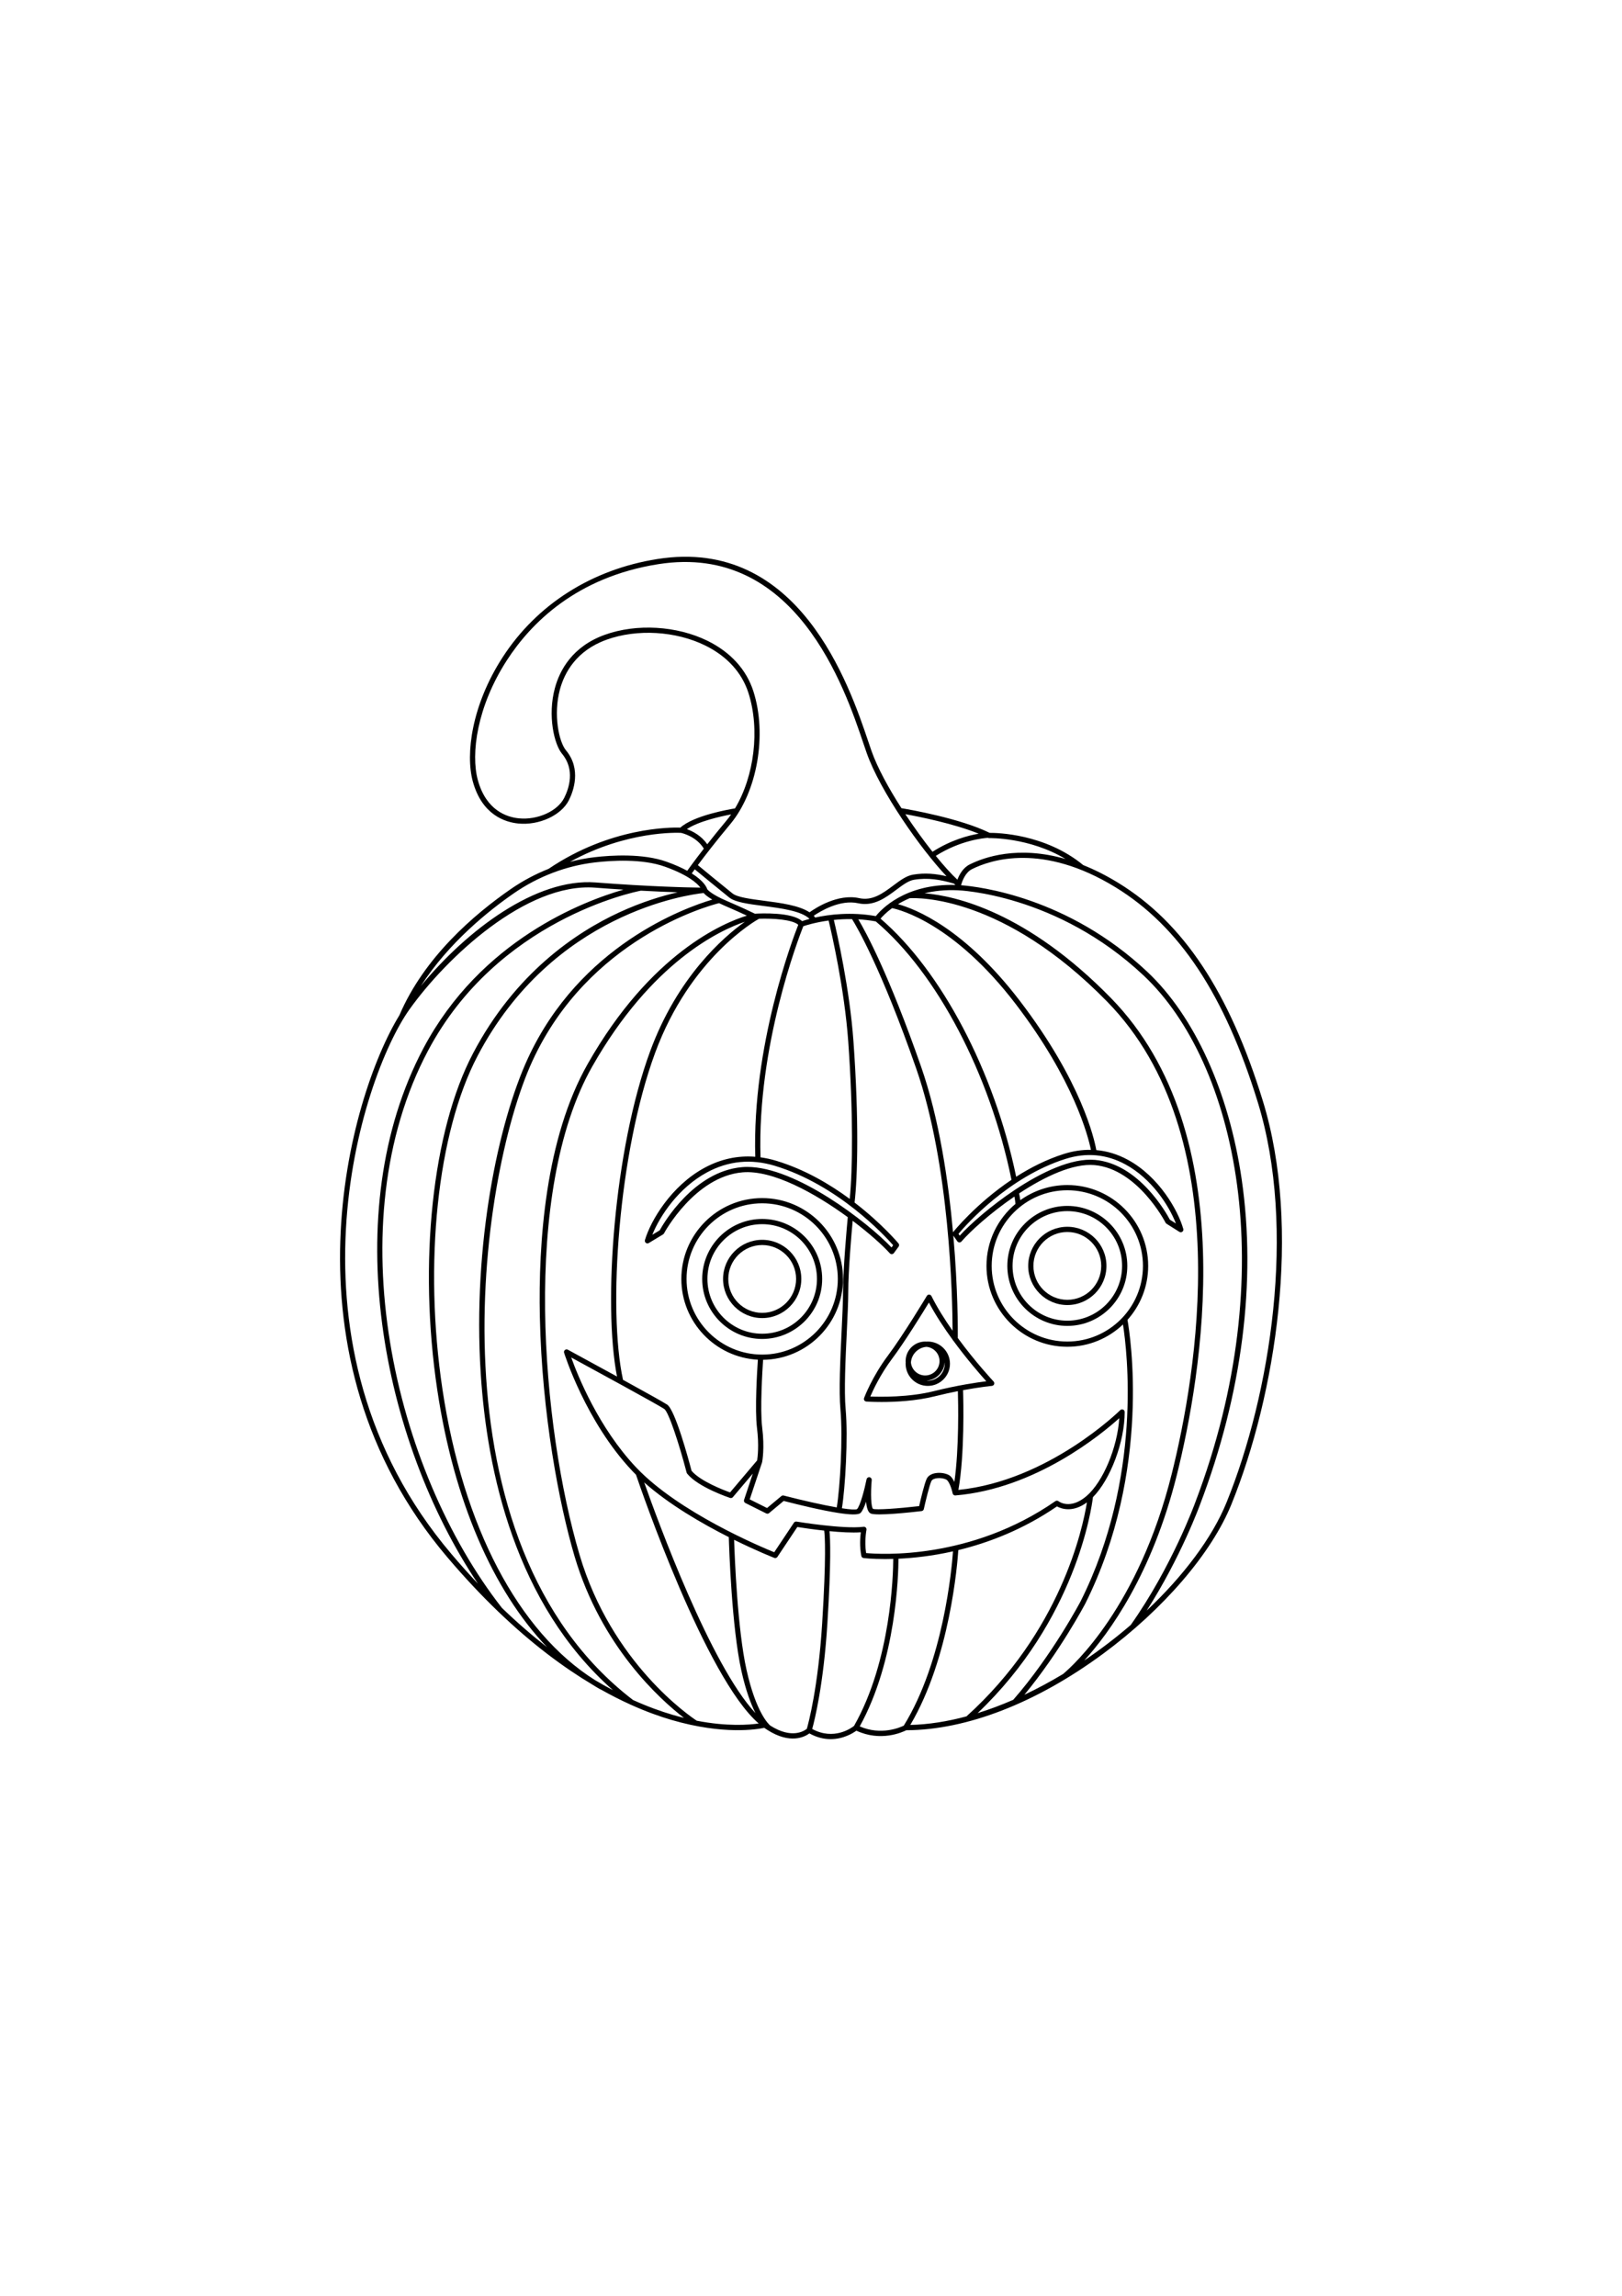 <?xml version="1.0" encoding="utf-8"?>
<!-- Generator: Adobe Illustrator 27.5.0, SVG Export Plug-In . SVG Version: 6.00 Build 0)  -->
<svg xmlns="http://www.w3.org/2000/svg" xmlns:xlink="http://www.w3.org/1999/xlink" viewBox="0 0 5000 5000" width="595" height="842" preserveAspectRatio="xMidYMid meet" data-scaled="true">
<g id="Background">
	<g>
		<rect style="fill:#FFFFFF;" width="5000" height="5000"/>
	</g>
</g>
<g id="Main_Design">
	<path d="M2349.535,2718.853c-101.956,0-184.905,82.945-184.905,184.906s82.949,184.905,184.905,184.905
		s184.905-82.945,184.905-184.905S2451.491,2718.853,2349.535,2718.853z M2349.535,3072.585
		c-93.093,0-168.827-75.738-168.827-168.827s75.734-168.827,168.827-168.827s168.827,75.738,168.827,168.827
		S2442.628,3072.585,2349.535,3072.585z"/>
	<path d="M2349.535,2783.168c-66.494,0-120.591,54.093-120.591,120.591c0,66.497,54.097,120.59,120.591,120.59
		s120.59-54.093,120.59-120.59C2470.125,2837.261,2416.029,2783.168,2349.535,2783.168z M2349.535,3008.271
		c-57.63,0-104.512-46.886-104.512-104.512c0-57.626,46.882-104.512,104.512-104.512s104.512,46.886,104.512,104.512
		C2454.047,2961.385,2407.165,3008.271,2349.535,3008.271z"/>
	<path d="M3290.141,2678.656c-101.96,0-184.906,82.945-184.906,184.906s82.945,184.905,184.906,184.905
		s184.905-82.945,184.905-184.905S3392.101,2678.656,3290.141,2678.656z M3290.141,3032.389
		c-93.089,0-168.827-75.738-168.827-168.827c0-93.089,75.738-168.827,168.827-168.827s168.827,75.738,168.827,168.827
		C3458.968,2956.65,3383.229,3032.389,3290.141,3032.389z"/>
	<path d="M3290.141,2742.971c-66.498,0-120.591,54.093-120.591,120.591c0,66.497,54.093,120.59,120.591,120.59
		c66.497,0,120.59-54.093,120.59-120.59C3410.731,2797.064,3356.638,2742.971,3290.141,2742.971z M3290.141,2968.073
		c-57.626,0-104.512-46.886-104.512-104.511c0-57.626,46.886-104.512,104.512-104.512c57.626,0,104.512,46.886,104.512,104.512
		C3394.653,2921.188,3347.767,2968.073,3290.141,2968.073z"/>
	<path d="M3892.74,2354.723c-103.122-335.161-244.73-548.616-445.651-671.758c-37.779-23.156-73.771-40.99-107.878-54.623
		c-118.594-97.672-268.409-99.494-288.429-99.341c-0.24-0.118-0.496-0.232-0.736-0.35c-0.005-0.002-0.009-0.005-0.013-0.006
		c-90.216-44.184-244.417-71.239-271.267-75.719c-39.555-61.674-74.036-124.8-92.032-175.791
		c-2.968-8.401-6.304-18.269-10.049-29.37c-58.333-172.776-213.294-631.695-649.976-562.767
		c-202.181,31.922-371.789,139.617-477.592,303.247c-95.169,147.19-114.616,297.975-91.668,382.117
		c28.271,103.66,99.974,125.819,140.202,129.8c64.178,6.351,132.748-25.292,156.124-72.044
		c13.398-26.795,39.337-95.381-9.056-153.451c-21.935-26.324-39.635-110.529-18.63-187.857
		c13.928-51.271,50.183-119.46,143.81-153.164c93.913-33.814,213.291-26.776,304.13,17.939
		c66.992,32.978,113.002,83.452,133.058,145.973c36.229,112.938,17.953,257.412-41.356,356.059
		c-16.06,2.569-126.797,21.432-168.472,59.197c-28.194-0.973-215.678-1.903-406.207,127.068
		c-40.621,16.091-79.659,36.843-116.061,61.995c-114.904,79.389-267.786,211.315-343.692,389.005
		c-154.743,251.834-380.45,1047.882,147.383,1670.25c53.401,62.967,105.757,118.425,156.662,167.358
		c0.142,0.181,0.281,0.369,0.423,0.551c0.281,0.359,0.69,0.518,1.016,0.815c103.417,99.211,200.75,171.263,288.463,223.574
		c8.111,5.105,16.289,10.031,24.551,14.727c0.703,0.399,1.44,0.654,2.188,0.825c31.818,17.946,62.222,33.234,91.094,46.319
		c0.048,0.036,0.093,0.075,0.14,0.111c0.953,0.73,2.028,1.123,3.127,1.368c45.737,20.544,87.546,35.524,124.589,46.318
		c160.049,46.643,264.015,28.578,284.915,24.047c3.122,2.206,6.178,4.232,9.206,6.178c0.039,0.029,0.101,0.077,0.125,0.095
		c0.039,0.029,0.085,0.036,0.125,0.064c70.775,45.373,115.517,21.393,129.761,10.841c23.51,13.024,45.72,17.68,65.473,17.68
		c39.208,0,68.719-18.363,79.381-26.073c75.047,35,141.521,4.852,153.769-1.358c186.044-0.597,401.427-84.249,606.744-235.717
		c186.562-137.627,334.45-309.845,395.601-460.685C3931.665,3263.599,4014.17,2749.37,3892.74,2354.723z M3413.024,2049.172
		c404.591,413.584,273.904,1155.71,198.935,1455.592c-102.258,409.004-303.813,590.482-335.016,616.58
		c-38.991,23.444-78.862,44.864-119.138,63.888c109.303-132.193,186.873-279.293,187.764-280.996
		c205.107-410.222,137.956-830.032,130.036-874.416c39.609-44.139,63.757-102.422,63.757-166.257
		c0-137.423-111.797-249.22-249.22-249.22c-54.033,0-104.061,17.339-144.933,46.667c-1.064-7.579-2.626-15.544-3.739-20.828
		c78.531-51.762,166.205-93.329,232.747-87.289c132.964,11.988,217.895,175.837,218.735,177.486
		c0.659,1.295,1.656,2.387,2.874,3.156l39.733,25.084c2.819,1.782,6.438,1.633,9.099-0.353c2.669-1.994,3.839-5.425,2.936-8.628
		c-16.134-57.273-75.016-161.329-171.119-213.24c-31.36-16.943-63.762-26.844-96.972-29.736
		c-6.262-34.779-45.843-211.652-235.727-459.955c-171.813-224.681-323.275-283.576-375.595-297.98
		c10.437-6.371,22.394-12.636,35.859-18.358C2828.615,1728.904,3092.651,1721.674,3413.024,2049.172z M3013.659,4241.878
		c302.84-287.915,351.296-630.866,355.469-665.635c53.947-54.544,97.878-170.546,97.878-262.477c0-3.25-1.955-6.179-4.962-7.427
		c-3.007-1.225-6.461-0.557-8.761,1.743c-2.204,2.204-220.926,217.757-498.955,245.855
		c19.543-109.544,15.427-275.521,14.416-307.427c53.513-9.865,88.471-13.126,88.977-13.169c3.062-0.275,5.7-2.277,6.791-5.158
		c1.091-2.873,0.448-6.124-1.657-8.361c-0.833-0.885-55.145-58.894-110.335-134.083c0.189-21.076,0.629-150.323-13.806-315.56
		l12.406,17.621c1.421,2.018,3.698,3.274,6.171,3.399c0.134,0.008,0.267,0.008,0.4,0.008c2.332,0,4.553-1.013,6.084-2.779
		c28.196-32.629,90.89-89.039,163.239-138.541c1.583,8.244,3.02,17.174,3.25,22.68c-54.568,45.753-89.345,114.376-89.345,190.994
		c0,137.423,111.798,249.22,249.22,249.22c66.434,0,126.83-26.179,171.551-68.698c12.683,80.223,60.668,470.612-130.436,852.826
		c-0.873,1.668-88.225,167.281-207.823,303.925C3086.957,4216.702,3050.255,4230.511,3013.659,4241.878z M2806.09,4278.271
		c122.309-206.709,145.336-497.826,148.018-538.844c93.625-22.744,200.068-63.33,304.112-134.673
		c12.813,7.053,47.898,20.359,92.356-12.341c-13.328,82.512-81.553,398.159-371.308,659.422
		C2920.51,4267.645,2862.319,4276.907,2806.09,4278.271z M2669.908,3748.567c-5.825-36.099,0.974-71.09,1.044-71.459
		c0.502-2.528-0.235-5.158-1.994-7.042c-1.759-1.892-4.365-2.819-6.885-2.504c-62.431,7.812-205.271-15.796-206.703-16.032
		c-3.148-0.487-6.257,0.84-8.012,3.47l-60.696,91.04c-42.081-17.076-294.811-123.283-425.219-260.934
		c-116.355-122.82-180.894-284.361-200.603-339.349c62.552,34.026,266.767,145.282,286.779,158.621
		c13.5,8.997,45.7,106.89,69.033,196.321c0.287,1.099,0.797,2.112,1.503,2.999c33.257,41.571,128.332,73.61,132.363,74.953
		c3.133,1.06,6.56,0.086,8.679-2.434l61.469-72.637l-26.995,80.982c-1.264,3.8,0.455,7.945,4.031,9.735l64.315,32.157
		c2.858,1.413,6.285,1.029,8.742-1.013l45.068-37.559c49.363,12.735,117.69,29.238,168.563,37.096
		c0.007,0.001,0.012,0.006,0.02,0.008c0.026,0.005,0.052,0.002,0.078,0.007c34.826,5.374,61.455,6.688,68.186-0.047
		c6.132-6.132,12.012-19.47,17.131-34.529c1.633,17.68,5.629,31.953,13.786,36.036c16.903,8.448,124.657-3.415,157.286-7.246
		c3.392-0.4,6.163-2.905,6.909-6.241c4.412-19.855,17.225-74.121,23.458-86.58c5.15-10.3,31.514-11.439,45.489-4.444
		c8.636,4.318,16.793,27.525,19.832,42.623c0.001,0.005,0.005,0.009,0.006,0.015c0.049,0.244,0.204,0.444,0.275,0.681
		c0.226,0.747,0.472,1.485,0.886,2.119c0.145,0.222,0.37,0.375,0.537,0.582c0.471,0.586,0.958,1.147,1.564,1.58
		c0.201,0.142,0.445,0.208,0.659,0.332c0.679,0.396,1.376,0.723,2.148,0.9c0.084,0.02,0.145,0.08,0.23,0.097
		c0.534,0.11,1.06,0.157,1.586,0.157c0.119,0,0.225-0.054,0.343-0.06c0.108-0.007,0.208,0.04,0.316,0.029
		c247.697-20.64,450.77-189.004,505.192-238.143c-5.668,89.768-49.649,196.022-101.081,240.113
		c-50.167,43-84.814,16.997-86.219,15.898c-2.779-2.222-6.689-2.347-9.61-0.322
		C2991.695,3770.275,2713.285,3752.634,2669.908,3748.567z M2246.639,3699.492c1.043,35.913,9.084,278.311,38.774,411.914
		c13.567,61.058,29.397,102.58,43.371,130.392c-138.088-147.733-300.418-590.447-342.981-711.002
		C2063.01,3599.378,2164.832,3658.164,2246.639,3699.492z M2180.11,1702.633c-1.876-6.163-10.472-25.341-47.675-48.637
		c2.281-3.182,5.397-7.487,9.208-12.688c18.734,15.469,73.61,60.712,106.399,86.945c18.273,14.622,58.776,19.91,105.678,26.034
		c55.357,7.228,117.228,15.379,141.834,39.884c-10.414,2.748-18.38,5.256-23.128,6.876
		c-30.618-28.201-126.243-24.043-145.372-22.913c-7.831-3.843-38.768-18.799-86.902-39.427
		C2193.588,1718.748,2181.768,1704.806,2180.11,1702.633z M1547.311,3917.681c-333.798-426.61-510.165-1185.074-227.753-1717.614
		c213.644-402.872,635.392-488.962,656.073-492.932c44.706,2.432,82.737,3.991,113.161,4.995
		c-46.93,10.843-109.959,29.582-179.769,61.839c-134.078,61.952-321.147,187.653-450.934,434.667
		c-125.619,239.081-168.811,646.455-110.039,1037.832c51.034,339.865,170.907,616.82,338.218,792.017
		C1641.52,4003.605,1595.071,3963.54,1547.311,3917.681z M2749.993,1760.923c25.166,5.189,191.598,47.855,381.017,295.551
		c179.642,234.921,223.588,408.682,231.899,449.385c-27.235-0.454-54.974,3.672-83.108,12.545
		c-53.892,17.01-103.524,42.405-147.347,70.389c-67.307-324.363-230.268-634.455-418.087-795.479
		C2720.201,1786.487,2731.877,1774.215,2749.993,1760.923z M3128.04,2629.527c-0.199,0.129-0.393,0.247-0.578,0.392
		c-72.131,48.077-135.701,104.013-169.023,140.342l-3.886-5.519c23.537-27.981,153.871-175.39,330.085-230.998
		c64.119-20.248,126.094-14.587,184.191,16.793c80.872,43.69,134.117,126.047,156.132,182.369l-18.709-11.808
		c-10.709-20.248-95.318-172.03-230.59-184.222C3303.414,2530.44,3210.213,2574.84,3128.04,2629.527z M2699.688,1801.869
		c188.252,158.764,352.001,470.599,418.324,796.373c-109.477,73.411-178.886,159.883-179.868,161.122
		c-0.147,0.186-0.208,0.409-0.336,0.604c-14.412-159.59-42.747-350.741-98.319-510.044
		c-99.719-285.857-170.398-415.51-193.649-454.448C2663.121,1796.459,2681.162,1798.492,2699.688,1801.869z M2878.186,3249.695
		c-76.625,19.148-164.705,17.672-195.339,16.424c8.793-20.514,31.294-68.688,67.047-116.359
		c38.862-51.808,93.803-140.799,113.595-173.278c20.888,39.406,47.248,79.201,73.559,115.279c0.462,1.101,1.198,2.021,2.072,2.809
		c41.468,56.56,82.452,103.578,101.298,124.53C3012.885,3222.483,2952.063,3231.221,2878.186,3249.695z M2626.537,1794.801
		c13.745,21.972,89.345,149.606,197.768,460.423c103.279,296.049,111.762,703.823,112.171,808.176
		c-24.024-34.22-47.241-70.983-65.23-106.961c-1.311-2.622-3.949-4.326-6.885-4.436c-3.031-0.33-5.7,1.374-7.199,3.894
		c-0.722,1.201-72.7,120.975-120.127,184.222c-48.37,64.496-72.448,127.955-73.453,130.624c-0.887,2.379-0.604,5.032,0.761,7.168
		c1.366,2.135,3.666,3.494,6.194,3.674c1.821,0.134,19.855,1.366,46.933,1.366c42.034,0,105.862-2.976,164.611-17.665
		c25.428-6.355,49.243-11.531,70.674-15.735c1.031,34.258,4.111,175.375-10.785,279.777c-4.418-9.296-10.335-17.913-18.043-21.77
		c-19.737-9.876-56.582-9.319-67.063,11.635c-7.184,14.367-19.392,66.545-23.521,84.704c-63.742,7.325-133.136,12.302-142.267,8.353
		c-5.904-5.276-7.733-46.744-3.918-88.731c0.385-4.255-2.622-8.071-6.854-8.683c-4.255-0.683-8.197,2.19-9.036,6.375
		c-6.03,30.163-19.502,81.909-29.355,91.887c-4.834,2.466-22.033,1.192-46.643-2.619c10.321-62.668,19.412-218.412,11.494-305.483
		c-5.103-56.142-0.424-154.185,3.706-240.678c2.245-46.964,4.365-91.322,4.365-120.363c0-64.702,9.933-179.079,13.629-219.399
		c50.853,38.324,92.346,75.603,114.498,100.174c1.531,1.696,3.706,2.654,5.974,2.654c0.134,0,0.267,0,0.4-0.008
		c2.418-0.126,4.648-1.327,6.077-3.274l14.626-19.902c2.182-2.968,2.065-7.042-0.283-9.876
		c-0.878-1.066-51.639-61.695-135.442-126.03c9.33-79.091,13.883-254.436-3.426-496.687
		c-11.577-162.104-50.791-333.635-60.502-374.332C2587.552,1795.516,2606.413,1794.501,2626.537,1794.801z M2388.323,2554.989
		c194.998,58.984,339.298,215.595,364.971,244.847l-5.08,6.917c-75.134-78.973-294.352-248.239-444.654-248.239
		c-5.405,0-10.748,0.22-15.965,0.675c-149.133,12.891-242.437,173.804-253.943,194.696l-22.862,13.825
		c23.431-58.333,80.951-144.991,168.591-192.372C2245.137,2539.781,2315.435,2532.927,2388.323,2554.989z M2554.313,1799.185
		c8.741,36.413,48.847,209.846,60.544,373.569c15.567,217.991,13.59,396.355,4.518,484.31
		c-61.559-45.386-138.93-91.004-226.398-117.463c-16.337-4.943-32.543-8.428-48.618-10.628
		c-10.748-342.95,117.427-675.895,131.869-712.2C2485.434,1813.624,2513.956,1804.667,2554.313,1799.185z M2460.742,1812.219
		c-17.28,43.759-142.604,374.034-132.519,715.006c-54.105-4.332-106.529,6.958-156.488,33.965
		c-103.099,55.742-166.31,163.724-183.645,222.708c-0.934,3.188,0.181,6.61,2.807,8.636c2.634,2.026,6.238,2.23,9.068,0.51
		l43.875-26.536c1.24-0.746,2.257-1.829,2.94-3.109c0.93-1.751,94.871-175.453,242.198-188.195
		c93.34-7.95,224.183,64.949,324.383,138.145c-2.538,26.95-14.604,158.784-14.604,230.606c0,28.656-2.112,72.825-4.342,119.593
		c-4.161,87.02-8.872,185.651-3.666,242.908c7.825,86.03-1.156,239.893-11.333,301.399c-44.484-7.781-105.914-21.633-163.547-36.571
		c-2.501-0.652-5.174-0.055-7.164,1.602l-44.197,36.837l-53.375-26.693l37.991-113.972c0.055-0.166,0.03-0.336,0.074-0.503
		c0.044-0.164,0.147-0.294,0.181-0.463c0.341-1.696,8.204-42.222,0.094-107.087c-6.85-54.801,0.754-176.913,2.874-208.097
		c136.123-1.52,246.409-112.669,246.409-249.149c0-137.423-111.802-249.22-249.22-249.22s-249.22,111.797-249.22,249.22
		c0,132.964,104.667,241.927,235.93,248.859c-2.263,32.973-9.789,153.885-2.726,210.382c6.787,54.292,1.826,91.325,0.427,99.997
		l-83.447,98.617c-19.8-7.105-91.679-34.497-118.734-66.678c-9.162-34.968-50.277-187.3-75.228-203.936
		c-10.856-7.236-71.521-40.914-136.042-76.355c-47.127-215.124-14.502-699.638,98.931-1007.526
		c108.04-293.255,310.905-408.263,320.349-413.47C2382.654,1792.174,2442.255,1795.921,2460.742,1812.219z M2349.535,3136.9
		c-128.555,0-233.142-104.59-233.142-233.142s104.586-233.142,233.142-233.142s233.142,104.59,233.142,233.142
		S2478.09,3136.9,2349.535,3136.9z M3290.141,3096.704c-128.551,0-233.142-104.59-233.142-233.142
		c0-128.552,104.59-233.142,233.142-233.142s233.142,104.59,233.142,233.142C3523.282,2992.113,3418.692,3096.704,3290.141,3096.704
		z M2699.836,1785.537c-77.066-13.575-144.601-4.902-186.797,4.393c-1.397-1.914-2.957-3.737-4.627-5.498
		c21.05-14.315,81.651-50.785,136.836-38.531c47.938,10.689,85.128-17.147,117.945-41.677
		c19.133-14.301,37.198-27.804,53.944-30.595c43.665-7.267,81.036-0.63,123.412,11.67c1.611,1.484,3.182,2.896,4.728,4.261
		C2789.492,1685.106,2715.614,1765.696,2699.836,1785.537z M2951.227,1673.263c-18.536-17.142-41.621-42.646-66.571-73.362
		c76.169-48.326,148.401-54.849,160.75-55.624c1.166,0.575,2.407,0.848,3.773,0.829c1.462-0.055,124.211-2.532,235.513,64.418
		c-146.321-42.224-250.365-5.786-295.604,16.828C2968.977,1636.407,2957.49,1656.962,2951.227,1673.263z M3016.927,1531.518
		c-32.042,5.437-85.869,19.52-142.378,55.782c-27.407-34.576-56.48-74.611-83.775-115.929
		C2833.187,1479.073,2940.022,1500.327,3016.927,1531.518z M2322.394,1092.641c-21.417-66.768-70.27-120.536-141.27-155.484
		c-94.553-46.54-218.857-53.854-316.676-18.642c-100.135,36.048-138.95,109.124-153.878,164.077
		c-23.243,85.567-1.865,173.973,21.798,202.366c40.79,48.951,21.908,106.2,7.023,135.967
		c-20.597,41.206-82.156,69.022-140.159,63.235c-36.11-3.572-100.535-23.663-126.271-118.031
		c-22.006-80.692-2.818-226.131,89.658-369.155c73.069-113.003,213.33-256.106,466.593-296.094
		c423.26-66.823,575.093,382.769,632.24,552.027c3.768,11.18,7.129,21.119,10.112,29.582
		c42,118.988,166.533,295.958,246.229,380.199c-33.966-7.954-66.367-11.08-103.294-4.916c-20.609,3.435-40.197,18.073-60.931,33.575
		c-31.506,23.557-64.056,47.914-104.833,38.862c-65.785-14.625-134.712,30.307-153.227,43.568
		c-32.403-21.342-88.659-28.768-139.704-35.435c-42.662-5.57-82.953-10.83-97.721-22.642
		c-33.134-26.51-88.895-72.495-106.868-87.341c20.717-27.798,54.539-71.806,99.987-126.342
		C2334.563,1401.983,2365.17,1225.989,2322.394,1092.641z M2238.853,1491.724c-22.46,26.951-42.012,51.259-58.679,72.459
		c-18.745-27.278-45.874-40.643-62.839-46.668c35.634-24.267,104.995-39.507,136.458-45.449
		C2249.023,1478.897,2244.056,1485.479,2238.853,1491.724z M2099.273,1528.985c4.091,0.864,47.296,10.913,70.392,48.639
		c-14.717,18.943-26.682,34.813-35.639,46.915c-0.006,0.008-0.017,0.011-0.023,0.019c-0.011,0.013-0.013,0.03-0.023,0.044
		c-7.028,9.497-12.207,16.659-15.489,21.25c-16.499-9.034-37.312-18.493-63.708-27.921
		c-73.375-26.203-171.119-19.926-222.845-13.845c-25.156,2.956-50.137,7.743-74.766,14.158
		C1932.573,1521.618,2090.536,1528.511,2099.273,1528.985z M1584.127,1715.103c74.969-51.797,161.309-84.665,249.687-95.047
		c50.34-5.912,145.286-12.079,215.559,13.021c72.246,25.799,99.649,51.253,109.753,64.664
		c-38.234-0.488-155.339-3.002-323.495-15.937c-182.588-13.969-395.641,145.969-538.128,318.999
		C1383.553,1866.539,1508.584,1767.296,1584.127,1715.103z M1390.943,3750.734c-543.018-640.276-279.988-1465.916-128.218-1678.394
		c113.898-159.457,360.244-390.773,571.674-374.506c30.97,2.383,60.174,4.406,87.525,6.135
		c-123.839,35.552-440.052,155.699-616.569,488.564c-267.594,504.601-128.119,1209.339,167.933,1650.333
		C1446.165,3814.078,1418.707,3783.471,1390.943,3750.734z M1833.947,4139.92c-235.83-148.297-406.441-472.587-469.999-895.839
		c-58.297-388.213-15.757-791.716,108.374-1027.963c231.49-440.58,650.026-496.868,696.631-501.791
		c3.874,4.418,11.605,11.395,26.814,20.325c-83.339,24.66-408.251,140.899-569.041,490.443
		c-90.164,196.015-169.961,571.372-144.968,968.096c19.144,303.897,106.64,712.245,407.738,977.93
		C1871.466,4161.611,1852.944,4151.238,1833.947,4139.92z M1951.539,4201.493c-631.969-483.599-478.095-1604.696-310.202-1969.677
		c173.244-376.618,540.44-477.48,575.127-486.228c5.255,2.536,10.977,5.162,17.353,7.894c30.159,12.926,53.415,23.563,68.45,30.621
		c-69.916,21.44-295.756,114.3-490.316,456.46c-130.997,230.366-152.661,551.831-147.77,780.945
		c6.367,298.069,59.369,576,106.851,736.701c82.321,278.632,263.57,441.418,337.33,498.305c-11.119-2.753-22.519-5.802-34.244-9.238
		C2037.679,4236.593,1996.548,4221.785,1951.539,4201.493z M2147.865,4265.245c-19.094-12.453-262.505-176.822-361.415-511.591
		c-115.911-392.319-180.293-1118.657,39.474-1505.147c183.009-321.845,392.768-419.31,470.154-445.562
		c-66.414,47.603-207.588,170.2-291.741,398.613c-112.016,304.04-145.753,779.379-102.351,1002.926
		c-73.19-40.132-145.731-79.521-151.568-82.689c-2.862-1.547-6.398-1.225-8.927,0.848c-2.528,2.065-3.553,5.456-2.591,8.581
		c0.648,2.112,66.537,212.588,210.868,364.935c3.475,3.668,7.106,7.293,10.743,10.915
		c14.742,43.443,214.294,624.905,378.228,766.697C2309.237,4278.088,2242.157,4283.521,2147.865,4265.245z M2374.317,4280.146
		c-3.985-3.271-43.52-38.622-73.21-172.226c-27.594-124.184-36.315-344.442-38.132-400.268
		c70.561,34.823,122.619,55.294,123.844,55.769c3.525,1.374,7.509,0.11,9.602-3.031l61.446-92.17
		c12.472,1.996,45.358,7.04,82.842,11.12c2.156,16.524,6.599,79.492-6.252,285.111c-12.407,198.588-42.643,309.573-47.275,325.639
		C2479.474,4296.489,2441.133,4322.764,2374.317,4280.146z M2503.712,4290.682c7.293-26.49,35.034-137.126,46.791-325.224
		c11.904-190.497,8.969-260.479,6.503-284.438c33.968,3.286,69.766,5.375,96.525,3.5c-1.939,14.987-4.185,43.8,1.656,72.99
		c0.675,3.376,3.423,5.943,6.83,6.391c0.856,0.118,25.17,3.101,66.042,3.101c7.871,0,16.427-0.131,25.476-0.394
		c-0.168,46.664-6.365,313.238-120.883,514.69C2624.784,4287.547,2570.586,4327.088,2503.712,4290.682z M2650.197,4282.725
		c113.391-204.835,119.291-471.098,119.42-516.727c45.808-2.142,103.558-8.226,168.109-22.733
		c-3.967,55.304-29.865,339.762-151.701,537.134C2775.628,4285.541,2716.468,4311.718,2650.197,4282.725z M3342.354,4079.588
		c76.668-84.273,208.688-264.881,285.197-570.93c75.628-302.497,207.233-1051.351-203.033-1470.729
		c-259.846-265.626-479.594-314.887-574.367-322.785c29.026-7.088,62.865-11.037,101.976-9.255c0.028,0.001,0.053-0.012,0.082-0.011
		c0.024,0.001,0.043,0.015,0.067,0.015c3.023,0.082,305.535,10.877,573.535,263.116
		c284.079,267.364,429.831,910.803,158.73,1623.418c-0.706,1.96-72.049,198.347-198.911,377.694
		C3440.575,4008.939,3392.46,4045.769,3342.354,4079.588z M3781.131,3592.122c-44.286,109.242-133.1,227.024-246.305,333.67
		c105.486-164.552,164.202-326.121,164.796-327.79c129.493-340.385,173.781-686.486,128.065-1000.893
		c-39.184-269.515-145.195-502.716-290.854-639.805c-245.273-230.846-519.778-262.757-574.326-266.884
		c3.8-13.652,13.43-39.516,33.773-49.685c58.144-29.072,217.636-81.827,442.408,55.938
		c197.381,120.975,336.774,331.581,438.679,662.776C3997.636,2750.32,3915.696,3260.199,3781.131,3592.122z"/>
	<path d="M2860.035,3096.704c-1.357,0-2.684,0.125-4.022,0.203c-1.334-0.088-2.661-0.203-4.018-0.203
		c-33.249,0-60.295,27.046-60.295,60.295c0,1.356,0.115,2.684,0.204,4.018c-0.079,1.338-0.204,2.665-0.204,4.022
		c0,37.677,30.658,68.335,68.335,68.335c37.677,0,68.334-30.658,68.334-68.335
		C2928.369,3127.361,2897.711,3096.704,2860.035,3096.704z M2807.983,3161.019c1.963-25.605,22.428-46.07,48.033-48.033
		c22.498,2.041,40.196,20.993,40.196,44.013c0,24.377-19.839,44.216-44.217,44.216
		C2828.976,3201.215,2810.024,3183.517,2807.983,3161.019z M2860.035,3217.294c-1.357,0-2.689-0.102-4.02-0.204
		c30.038-1.995,54.078-26.034,56.072-56.073c0.102,1.331,0.204,2.664,0.204,4.02
		C2912.291,3193.851,2888.848,3217.294,2860.035,3217.294z"/>
</g>
</svg>
